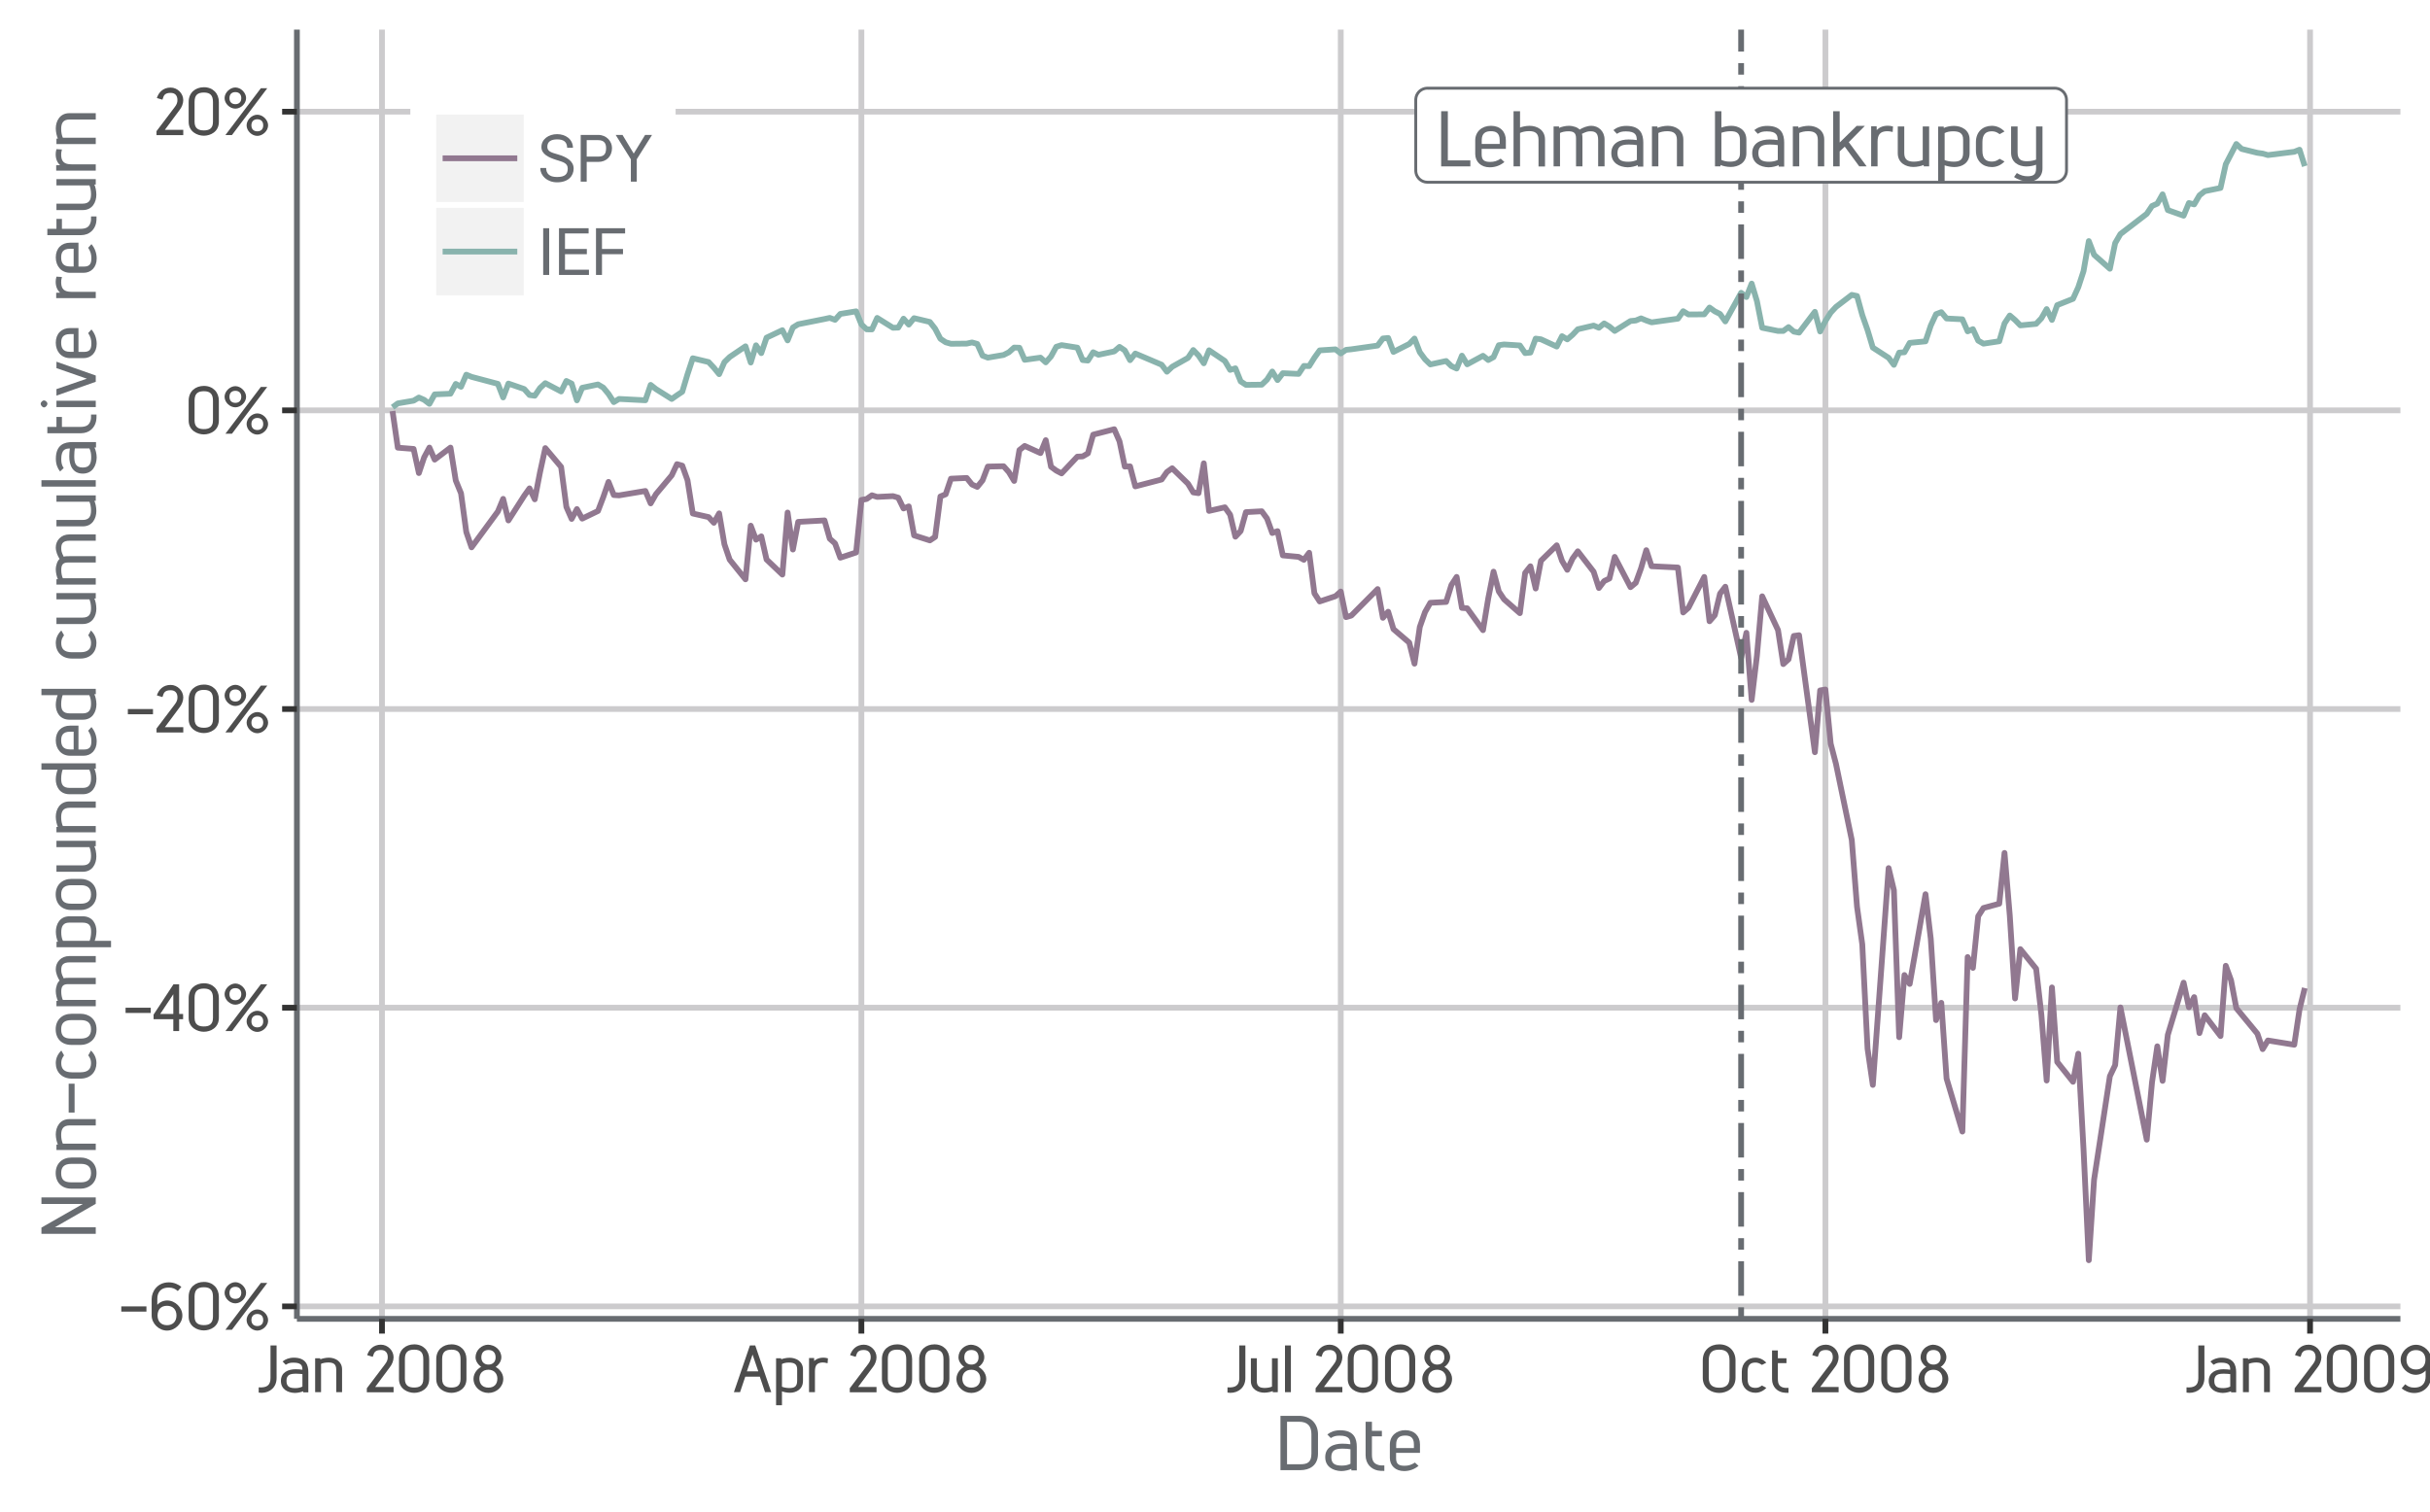 <?xml version="1.0" encoding="UTF-8"?>
<svg xmlns="http://www.w3.org/2000/svg" xmlns:xlink="http://www.w3.org/1999/xlink" width="450pt" height="280pt" viewBox="0 0 450 280" version="1.1">
<defs>
<g>
<symbol overflow="visible" id="glyph0-0">
<path style="stroke:none;" d="M 0 0 L 7.25 0 L 7.25 -10.219 L -0.156 -10.219 L -0.156 0 Z M 3.656 -5.844 L 1.391 -9.25 L 5.703 -9.25 L 3.562 -6 Z M 4.078 -5 L 6.5 -8.625 L 6.234 -8.734 L 6.234 -1.484 L 6.5 -1.578 L 4.156 -5.109 Z M 1.234 -0.734 L 3.562 -4.203 L 5.703 -0.984 L 1.391 -0.984 Z M 0.594 -8.625 L 2.938 -5.109 L 0.594 -1.578 L 0.859 -1.484 L 0.859 -8.734 Z M 0.594 -8.625 "/>
</symbol>
<symbol overflow="visible" id="glyph0-1">
<path style="stroke:none;" d="M 2.344 -0.969 L 2.344 -10.219 L 1.109 -10.219 L 1.109 0 L 6.516 0 L 6.516 -1.109 L 2.344 -1.109 Z M 2.344 -0.969 "/>
</symbol>
<symbol overflow="visible" id="glyph0-2">
<path style="stroke:none;" d="M 0.578 -2.297 C 0.578 -0.875 1.625 0.172 3.266 0.172 C 4.344 0.172 5.266 -0.203 5.984 -0.812 L 5.297 -1.438 C 4.641 -1 4.094 -0.828 3.344 -0.828 C 2.297 -0.828 1.766 -1.141 1.766 -2.219 L 1.766 -3.25 L 6.25 -3.25 L 6.25 -4.828 C 6.25 -6.406 5.219 -7.516 3.5 -7.516 C 1.812 -7.516 0.578 -6.438 0.578 -4.812 Z M 5.266 -4.156 L 1.781 -4.156 L 1.781 -4.828 C 1.781 -6.188 2.547 -6.516 3.484 -6.516 C 4.344 -6.516 5.109 -6.234 5.109 -4.859 L 5.109 -4.156 Z M 5.266 -4.156 "/>
</symbol>
<symbol overflow="visible" id="glyph0-3">
<path style="stroke:none;" d="M 1.953 -10.219 L 0.891 -10.219 L 0.891 0 L 2.094 0 L 2.094 -6.188 C 2.453 -6.375 3.109 -6.531 3.75 -6.531 C 4.844 -6.531 5.516 -6.172 5.516 -4.922 L 5.516 0.016 L 6.719 0.016 L 6.719 -4.969 C 6.719 -6.781 5.219 -7.516 3.859 -7.516 C 3.203 -7.516 2.422 -7.344 2.094 -7.188 L 2.094 -10.219 Z M 1.953 -10.219 "/>
</symbol>
<symbol overflow="visible" id="glyph0-4">
<path style="stroke:none;" d="M 1.688 -7.391 L 0.828 -7.391 L 0.828 0 L 2.016 0 L 2.016 -6.188 C 2.406 -6.375 2.922 -6.5 3.562 -6.5 C 4.484 -6.5 4.984 -6.25 4.984 -5.219 L 4.984 0 L 6.172 0 L 6.172 -4.828 C 6.172 -5.219 6.172 -5.828 6.078 -6.031 C 6.906 -6.438 7.188 -6.5 7.688 -6.5 C 8.625 -6.5 9.078 -6.094 9.078 -4.891 L 9.078 0 L 10.266 0 L 10.266 -4.969 C 10.266 -6.562 9.078 -7.516 7.828 -7.516 C 7.016 -7.516 6.234 -7.172 5.641 -6.812 C 5.328 -7.203 4.484 -7.516 3.656 -7.516 C 3.031 -7.516 2.234 -7.328 1.844 -7.125 L 1.828 -7.391 Z M 1.688 -7.391 "/>
</symbol>
<symbol overflow="visible" id="glyph0-5">
<path style="stroke:none;" d="M 1.656 -6.109 C 2.062 -6.375 2.484 -6.484 3.188 -6.484 C 5.062 -6.484 5.188 -5.688 5.203 -4.875 C 4.797 -4.938 4.188 -4.984 3.688 -4.984 C 2.109 -4.984 0.484 -4.375 0.484 -2.453 C 0.484 -0.609 1.969 0.125 3.5 0.172 C 4.188 0.172 5.031 -0.047 5.375 -0.234 L 5.391 0.047 L 6.406 0.047 L 6.406 -4.391 C 6.406 -5.859 5.953 -7.5 3.266 -7.5 C 2.234 -7.5 1.438 -7.188 0.875 -6.719 L 1.516 -6.031 Z M 5.266 -1.219 C 4.781 -0.969 4.234 -0.859 3.625 -0.859 C 2.438 -0.859 1.625 -1.125 1.625 -2.453 C 1.625 -3.844 2.531 -4.047 3.797 -4.047 C 4.312 -4.047 4.844 -4 5.219 -3.938 L 5.219 -1.188 Z M 5.266 -1.219 "/>
</symbol>
<symbol overflow="visible" id="glyph0-6">
<path style="stroke:none;" d="M 1.703 -7.391 L 0.828 -7.391 L 0.828 0 L 2.016 0 L 2.016 -6.188 C 2.375 -6.375 3.016 -6.516 3.641 -6.516 C 4.75 -6.516 5.453 -6.156 5.453 -4.922 L 5.453 0 L 6.641 0 L 6.641 -4.969 C 6.641 -6.734 5.156 -7.516 3.766 -7.516 C 3.078 -7.516 2.234 -7.328 1.859 -7.125 L 1.844 -7.391 Z M 1.703 -7.391 "/>
</symbol>
<symbol overflow="visible" id="glyph0-7">
<path style="stroke:none;" d=""/>
</symbol>
<symbol overflow="visible" id="glyph0-8">
<path style="stroke:none;" d="M 1.875 -10.219 L 0.828 -10.219 L 0.828 0 L 1.844 0 L 1.859 -0.266 C 2.203 -0.078 3.047 0.109 3.734 0.109 C 5.109 0.109 6.641 -0.609 6.641 -2.422 L 6.641 -4.938 C 6.641 -6.812 5.156 -7.516 3.844 -7.516 C 3.156 -7.516 2.422 -7.344 2.016 -7.188 L 2.016 -10.219 Z M 5.453 -2.406 C 5.453 -1.234 4.734 -0.875 3.625 -0.875 C 3 -0.875 2.469 -0.984 2.016 -1.203 L 2.016 -6.219 C 2.312 -6.344 3.016 -6.516 3.703 -6.516 C 4.781 -6.516 5.453 -6.219 5.453 -4.875 Z M 5.453 -2.406 "/>
</symbol>
<symbol overflow="visible" id="glyph0-9">
<path style="stroke:none;" d="M 2.094 -4.078 L 2.094 -10.219 L 0.891 -10.219 L 0.891 0 L 2.094 0 L 2.094 -2.781 L 3.031 -3.656 L 5.719 0 L 7.094 0 L 3.781 -4.484 L 6.75 -7.5 L 5.234 -7.5 L 2.094 -4.422 Z M 2.094 -4.078 "/>
</symbol>
<symbol overflow="visible" id="glyph0-10">
<path style="stroke:none;" d="M 1.703 -7.438 L 0.828 -7.438 L 0.828 0 L 2.016 0 L 2.016 -4.562 C 2.016 -5.906 2.531 -6.469 3.719 -6.516 C 4.031 -6.531 4.344 -6.484 4.812 -6.375 L 4.875 -7.391 C 4.469 -7.5 4.188 -7.531 3.906 -7.531 C 2.891 -7.531 2.062 -7.141 1.625 -6.375 L 1.875 -6.266 L 1.844 -7.438 Z M 1.703 -7.438 "/>
</symbol>
<symbol overflow="visible" id="glyph0-11">
<path style="stroke:none;" d="M 6.562 -0.125 L 6.562 -7.391 L 5.375 -7.391 L 5.375 -1.188 C 5.031 -1.031 4.375 -0.875 3.75 -0.875 C 2.641 -0.875 1.953 -1.219 1.953 -2.469 L 1.953 -7.391 L 0.75 -7.391 L 0.75 -2.438 C 0.75 -0.641 2.234 0.109 3.641 0.109 C 4.344 0.109 5.172 -0.078 5.547 -0.266 L 5.562 0 L 6.562 0 Z M 6.562 -0.125 "/>
</symbol>
<symbol overflow="visible" id="glyph0-12">
<path style="stroke:none;" d="M 1.781 -7.375 L 0.891 -7.375 L 0.891 2.875 L 2.094 2.875 L 2.094 -0.203 C 2.484 -0.047 3.234 0.125 3.906 0.125 C 5.25 0.125 6.719 -0.578 6.719 -2.453 L 6.719 -4.969 C 6.719 -6.75 5.219 -7.5 3.812 -7.5 C 3.109 -7.5 2.281 -7.312 1.938 -7.109 L 1.922 -7.375 Z M 5.516 -2.5 C 5.516 -1.172 4.844 -0.875 3.766 -0.875 C 3.078 -0.875 2.391 -1.031 2.094 -1.172 L 2.094 -6.172 C 2.547 -6.406 3.078 -6.5 3.703 -6.5 C 4.812 -6.5 5.516 -6.141 5.516 -4.984 Z M 5.516 -2.5 "/>
</symbol>
<symbol overflow="visible" id="glyph0-13">
<path style="stroke:none;" d="M 0.578 -2.891 C 0.578 -0.984 1.859 0.125 3.516 0.125 C 4.422 0.125 5.219 -0.234 5.875 -0.906 L 4.969 -1.406 C 4.422 -1.016 4.031 -0.891 3.516 -0.891 C 2.438 -0.891 1.781 -1.422 1.781 -2.891 L 1.781 -4.5 C 1.781 -5.953 2.438 -6.5 3.516 -6.5 C 4.031 -6.5 4.422 -6.375 4.969 -5.969 L 5.875 -6.469 C 5.219 -7.141 4.422 -7.516 3.516 -7.516 C 1.859 -7.516 0.578 -6.406 0.578 -4.5 Z M 0.578 -2.891 "/>
</symbol>
<symbol overflow="visible" id="glyph0-14">
<path style="stroke:none;" d="M 6.422 -7.391 L 5.375 -7.391 L 5.375 -1.25 C 5.094 -1.125 4.375 -0.953 3.703 -0.953 C 2.625 -0.953 1.953 -1.266 1.953 -2.594 L 1.953 -7.391 L 0.75 -7.391 L 0.75 -2.531 C 0.75 -0.734 2.141 0 3.547 0.016 C 4.234 0.016 5 -0.141 5.375 -0.312 L 5.375 0.453 C 5.359 1.562 4.812 1.828 3.781 1.828 C 3.078 1.828 2.531 1.656 1.812 1.234 L 1.297 1.969 C 2.109 2.516 3.094 2.812 4 2.812 C 5.391 2.812 6.562 1.969 6.562 0.391 L 6.562 -7.391 Z M 6.422 -7.391 "/>
</symbol>
<symbol overflow="visible" id="glyph1-0">
<path style="stroke:none;" d="M 0 0 L 6.156 0 L 6.156 -8.656 L -0.172 -8.656 L -0.172 0 Z M 3.109 -4.969 L 1.219 -7.797 L 4.766 -7.797 L 2.984 -5.141 Z M 3.469 -4.234 L 5.516 -7.297 L 5.234 -7.391 L 5.234 -1.266 L 5.516 -1.375 L 3.531 -4.328 Z M 1.062 -0.641 L 3 -3.531 L 4.766 -0.859 L 1.219 -0.859 Z M 0.484 -7.297 L 2.453 -4.328 L 0.484 -1.375 L 0.75 -1.266 L 0.75 -7.391 Z M 0.484 -7.297 "/>
</symbol>
<symbol overflow="visible" id="glyph1-1">
<path style="stroke:none;" d="M 5 -3.484 L 5 -4.328 L 0.344 -4.328 L 0.344 -3.359 L 5 -3.359 Z M 5 -3.484 "/>
</symbol>
<symbol overflow="visible" id="glyph1-2">
<path style="stroke:none;" d="M 0.688 -2.641 C 0.688 -1.156 2.031 0.156 3.531 0.156 C 5.016 0.156 6.375 -1.156 6.375 -2.641 C 6.375 -4.109 5.047 -5.422 3.562 -5.422 C 2.891 -5.422 1.938 -5.109 1.453 -4.219 L 1.734 -4.109 L 1.734 -5.734 C 1.734 -6.672 2.141 -7.812 3.859 -7.812 C 4.594 -7.812 5.062 -7.578 5.531 -7.172 L 6.188 -7.938 C 5.703 -8.359 4.859 -8.781 3.875 -8.781 C 1.734 -8.781 0.688 -7.078 0.688 -5.688 Z M 3.531 -4.438 C 4.625 -4.438 5.281 -3.734 5.281 -2.641 C 5.281 -1.562 4.625 -0.844 3.531 -0.844 C 2.422 -0.844 1.781 -1.562 1.781 -2.641 C 1.797 -3.75 2.406 -4.438 3.531 -4.438 Z M 3.531 -4.438 "/>
</symbol>
<symbol overflow="visible" id="glyph1-3">
<path style="stroke:none;" d="M 0.641 -2.438 C 0.641 -0.609 2.25 0.125 3.453 0.125 C 4.688 0.125 6.234 -0.609 6.234 -2.438 L 6.234 -6.125 C 6.234 -7.688 5.141 -8.859 3.469 -8.859 C 1.891 -8.859 0.641 -7.859 0.641 -6.125 Z M 5.141 -2.453 C 5.141 -1.141 4.375 -0.859 3.453 -0.859 C 2.547 -0.859 1.734 -1.141 1.734 -2.453 L 1.734 -6.125 C 1.734 -7.406 2.297 -7.875 3.469 -7.875 C 4.688 -7.875 5.141 -7.297 5.141 -6.109 Z M 5.141 -2.453 "/>
</symbol>
<symbol overflow="visible" id="glyph1-4">
<path style="stroke:none;" d="M 2.391 -8.812 C 1.375 -8.812 0.391 -7.844 0.391 -6.844 C 0.391 -5.812 1.375 -4.891 2.391 -4.891 C 3.391 -4.891 4.375 -5.812 4.375 -6.844 C 4.375 -7.844 3.391 -8.812 2.391 -8.812 Z M 1.781 -0.031 L 8.297 -8.672 L 7.109 -8.672 L 0.547 0 L 1.734 0 Z M 2.391 -7.953 C 3.078 -7.953 3.484 -7.531 3.484 -6.844 C 3.484 -6.141 3.078 -5.719 2.391 -5.719 C 1.688 -5.719 1.297 -6.141 1.297 -6.844 C 1.297 -7.531 1.688 -7.953 2.391 -7.953 Z M 6.453 -3.766 C 5.438 -3.766 4.469 -2.797 4.469 -1.797 C 4.469 -0.781 5.438 0.156 6.453 0.156 C 7.453 0.156 8.453 -0.781 8.453 -1.797 C 8.453 -2.797 7.469 -3.766 6.453 -3.766 Z M 6.453 -2.922 C 7.156 -2.922 7.547 -2.5 7.547 -1.797 C 7.547 -1.109 7.156 -0.688 6.453 -0.688 C 5.766 -0.688 5.359 -1.109 5.359 -1.797 C 5.359 -2.5 5.766 -2.922 6.453 -2.922 Z M 6.453 -2.922 "/>
</symbol>
<symbol overflow="visible" id="glyph1-5">
<path style="stroke:none;" d="M 4.984 -3.031 L 4.984 -8.672 L 3.938 -8.672 L 0.25 -3.047 L 0.25 -2.203 L 3.906 -2.203 L 3.906 0 L 4.984 0 L 4.984 -2.203 L 5.719 -2.203 L 5.719 -3.172 L 4.984 -3.172 Z M 1.312 -2.922 L 4.188 -7.25 L 3.906 -7.344 L 3.906 -3.172 L 1.469 -3.172 Z M 1.312 -2.922 "/>
</symbol>
<symbol overflow="visible" id="glyph1-6">
<path style="stroke:none;" d="M 1.531 -6.719 C 1.719 -7.391 1.969 -7.812 2.984 -7.812 C 3.812 -7.812 4.25 -7.312 4.25 -6.484 C 4.25 -6.062 4.141 -5.672 3.719 -5.141 L 0.375 -0.719 L 0.375 0.016 L 5.328 0.016 L 5.328 -0.969 L 1.922 -0.969 L 4.625 -4.609 C 5.062 -5.141 5.328 -5.859 5.328 -6.469 C 5.328 -7.703 4.266 -8.797 2.984 -8.797 C 1.609 -8.797 0.781 -7.922 0.438 -6.859 L 1.469 -6.547 Z M 1.531 -6.719 "/>
</symbol>
<symbol overflow="visible" id="glyph1-7">
<path style="stroke:none;" d="M 3.422 -8.656 L 2.469 -8.656 L 2.469 -2.609 C 2.469 -1.219 1.719 -0.797 0.281 -0.891 L 0.281 0.078 C 0.578 0.109 0.688 0.125 0.797 0.125 C 2.359 0.125 3.594 -0.906 3.594 -2.609 L 3.594 -8.656 Z M 3.422 -8.656 "/>
</symbol>
<symbol overflow="visible" id="glyph1-8">
<path style="stroke:none;" d="M 1.422 -5.156 C 1.766 -5.375 2.094 -5.469 2.688 -5.469 C 4.266 -5.469 4.344 -4.828 4.359 -4.156 C 4.047 -4.203 3.547 -4.25 3.109 -4.25 C 1.781 -4.25 0.375 -3.703 0.375 -2.094 C 0.375 -0.531 1.656 0.109 2.953 0.141 C 3.547 0.141 4.266 -0.047 4.5 -0.172 L 4.516 0.031 L 5.453 0.031 L 5.453 -3.719 C 5.453 -4.969 5.031 -6.391 2.766 -6.391 C 1.891 -6.391 1.188 -6.094 0.688 -5.688 L 1.266 -5.078 Z M 4.422 -1.062 C 4.016 -0.859 3.578 -0.75 3.062 -0.75 C 2.047 -0.75 1.406 -0.969 1.406 -2.094 C 1.406 -3.266 2.141 -3.422 3.203 -3.422 C 3.641 -3.422 4.094 -3.375 4.359 -3.344 L 4.359 -1.031 Z M 4.422 -1.062 "/>
</symbol>
<symbol overflow="visible" id="glyph1-9">
<path style="stroke:none;" d="M 1.438 -6.281 L 0.656 -6.281 L 0.656 0 L 1.75 0 L 1.75 -5.25 C 2 -5.375 2.547 -5.5 3.078 -5.5 C 4.016 -5.5 4.562 -5.219 4.562 -4.172 L 4.562 0 L 5.641 0 L 5.641 -4.219 C 5.641 -5.719 4.359 -6.391 3.188 -6.391 C 2.594 -6.391 1.844 -6.203 1.609 -6.078 L 1.594 -6.281 Z M 1.438 -6.281 "/>
</symbol>
<symbol overflow="visible" id="glyph1-10">
<path style="stroke:none;" d=""/>
</symbol>
<symbol overflow="visible" id="glyph1-11">
<path style="stroke:none;" d="M 3.406 -8.797 C 2.141 -8.797 1.016 -7.766 1.016 -6.453 C 1.016 -5.578 1.75 -4.812 2.344 -4.531 L 2.344 -4.812 C 1.516 -4.531 0.641 -3.594 0.641 -2.484 C 0.641 -0.969 1.938 0.141 3.406 0.141 C 4.875 0.141 6.156 -0.969 6.156 -2.484 C 6.156 -3.594 5.25 -4.516 4.469 -4.797 L 4.469 -4.531 C 5.062 -4.781 5.797 -5.562 5.797 -6.453 C 5.797 -7.766 4.656 -8.797 3.234 -8.797 Z M 3.406 -7.812 C 4.266 -7.812 4.734 -7.297 4.734 -6.438 C 4.734 -5.578 4.172 -5.109 3.406 -5.109 C 2.656 -5.109 2.094 -5.578 2.094 -6.438 C 2.094 -7.297 2.547 -7.812 3.406 -7.812 Z M 3.406 -4.156 C 4.359 -4.156 5.062 -3.516 5.062 -2.516 C 5.062 -1.469 4.453 -0.844 3.406 -0.844 C 2.359 -0.844 1.734 -1.469 1.734 -2.516 C 1.734 -3.516 2.391 -4.156 3.406 -4.156 Z M 3.406 -4.156 "/>
</symbol>
<symbol overflow="visible" id="glyph1-12">
<path style="stroke:none;" d="M 7.031 -0.125 L 4.109 -8.656 L 3.125 -8.656 L 0.156 0 L 1.297 0 L 2.266 -2.875 L 4.953 -2.875 L 5.922 0 L 7.078 0 Z M 2.516 -3.719 L 3.781 -7.469 L 3.438 -7.469 L 4.672 -3.859 L 2.562 -3.859 Z M 2.516 -3.719 "/>
</symbol>
<symbol overflow="visible" id="glyph1-13">
<path style="stroke:none;" d="M 1.5 -6.281 L 0.719 -6.281 L 0.719 2.422 L 1.812 2.422 L 1.812 -0.156 C 2.094 -0.031 2.719 0.109 3.297 0.109 C 4.422 0.109 5.703 -0.516 5.703 -2.094 L 5.703 -4.219 C 5.703 -5.719 4.406 -6.375 3.219 -6.375 C 2.625 -6.375 1.891 -6.203 1.672 -6.078 L 1.656 -6.281 Z M 4.625 -2.125 C 4.625 -1.016 4.094 -0.766 3.188 -0.766 C 2.609 -0.766 2.016 -0.906 1.812 -1.016 L 1.812 -5.219 C 2.172 -5.406 2.594 -5.484 3.125 -5.484 C 4.062 -5.484 4.625 -5.203 4.625 -4.219 Z M 4.625 -2.125 "/>
</symbol>
<symbol overflow="visible" id="glyph1-14">
<path style="stroke:none;" d="M 1.438 -6.328 L 0.656 -6.328 L 0.656 0 L 1.75 0 L 1.75 -3.875 C 1.75 -4.984 2.141 -5.453 3.141 -5.5 C 3.391 -5.516 3.656 -5.469 4.094 -5.359 L 4.156 -6.266 C 3.766 -6.375 3.547 -6.391 3.297 -6.391 C 2.438 -6.391 1.719 -6.062 1.344 -5.406 L 1.625 -5.297 L 1.594 -6.328 Z M 1.438 -6.328 "/>
</symbol>
<symbol overflow="visible" id="glyph1-15">
<path style="stroke:none;" d="M 5.578 -0.125 L 5.578 -6.281 L 4.5 -6.281 L 4.5 -1.031 C 4.25 -0.906 3.703 -0.781 3.172 -0.781 C 2.234 -0.781 1.688 -1.062 1.688 -2.094 L 1.688 -6.281 L 0.594 -6.281 L 0.594 -2.062 C 0.594 -0.562 1.891 0.094 3.078 0.094 C 3.656 0.094 4.391 -0.078 4.641 -0.203 L 4.656 0.016 L 5.578 0 Z M 5.578 -0.125 "/>
</symbol>
<symbol overflow="visible" id="glyph1-16">
<path style="stroke:none;" d="M 1.812 -0.125 L 1.812 -8.656 L 0.719 -8.656 L 0.719 0 L 1.812 0 Z M 1.812 -0.125 "/>
</symbol>
<symbol overflow="visible" id="glyph1-17">
<path style="stroke:none;" d="M 0.703 -2.656 C 0.703 -0.656 2.422 0.141 3.75 0.141 C 5.078 0.141 6.766 -0.656 6.766 -2.656 L 6.766 -5.875 C 6.766 -7.594 5.594 -8.859 3.75 -8.859 C 2.047 -8.859 0.703 -7.781 0.703 -5.891 Z M 5.656 -2.656 C 5.656 -1.188 4.781 -0.828 3.75 -0.828 C 2.719 -0.828 1.812 -1.188 1.812 -2.656 L 1.812 -5.891 C 1.812 -7.344 2.453 -7.875 3.75 -7.875 C 5.109 -7.875 5.656 -7.219 5.656 -5.875 Z M 5.656 -2.656 "/>
</symbol>
<symbol overflow="visible" id="glyph1-18">
<path style="stroke:none;" d="M 0.453 -2.453 C 0.453 -0.859 1.578 0.109 2.969 0.109 C 3.734 0.109 4.422 -0.203 5 -0.797 L 4.188 -1.234 C 3.703 -0.891 3.406 -0.797 2.969 -0.797 C 2.047 -0.797 1.531 -1.219 1.531 -2.453 L 1.531 -3.797 C 1.531 -5.047 2.047 -5.484 2.969 -5.484 C 3.406 -5.484 3.703 -5.375 4.188 -5.047 L 5 -5.469 C 4.422 -6.062 3.734 -6.391 2.969 -6.391 C 1.578 -6.391 0.453 -5.406 0.453 -3.797 Z M 0.453 -2.453 "/>
</symbol>
<symbol overflow="visible" id="glyph1-19">
<path style="stroke:none;" d="M 1.781 -6.141 L 1.781 -7.734 L 0.703 -7.734 L 0.703 -2.406 C 0.703 -1.016 1.641 -0.156 2.672 0.047 C 2.969 0.109 3.281 0.125 3.75 0.125 L 3.75 -0.797 C 3.281 -0.766 3 -0.797 2.766 -0.859 C 2.016 -1.078 1.781 -1.547 1.781 -2.516 L 1.781 -5.375 L 3.375 -5.375 L 3.375 -6.281 L 1.781 -6.281 Z M 1.781 -6.141 "/>
</symbol>
<symbol overflow="visible" id="glyph1-20">
<path style="stroke:none;" d="M 5.141 -2.906 C 5.141 -1.969 4.75 -0.844 3.031 -0.844 C 2.297 -0.844 1.828 -1.062 1.359 -1.469 L 0.703 -0.703 C 1.188 -0.297 2.031 0.156 3.016 0.156 C 5.141 0.156 6.203 -1.578 6.203 -2.953 L 6.203 -6 C 6.203 -7.469 4.859 -8.781 3.359 -8.781 C 1.875 -8.781 0.516 -7.469 0.516 -6 C 0.516 -4.531 1.844 -3.219 3.328 -3.219 C 4 -3.219 4.953 -3.531 5.438 -4.422 L 5.141 -4.531 Z M 3.359 -7.797 C 4.469 -7.797 5.109 -7.078 5.109 -6 C 5.094 -4.891 4.484 -4.203 3.359 -4.203 C 2.25 -4.203 1.594 -4.906 1.594 -6 C 1.594 -7.078 2.25 -7.797 3.359 -7.797 Z M 3.359 -7.797 "/>
</symbol>
<symbol overflow="visible" id="glyph1-21">
<path style="stroke:none;" d="M 0.375 -2.406 C 0.406 -1.125 1.609 0.125 3.484 0.125 C 5.578 0.125 6.547 -1.078 6.547 -2.422 C 6.547 -3.828 5.234 -4.578 3.625 -5.047 C 2.359 -5.406 1.672 -5.609 1.672 -6.469 C 1.672 -7.422 2.375 -7.828 3.484 -7.828 C 4.578 -7.828 5.312 -7.469 5.344 -6.281 L 6.422 -6.281 C 6.391 -7.875 5.047 -8.797 3.484 -8.797 C 1.906 -8.797 0.578 -7.859 0.578 -6.406 C 0.578 -5.078 1.938 -4.469 3.359 -4.016 C 4.547 -3.641 5.453 -3.453 5.453 -2.422 C 5.453 -1.422 4.984 -0.859 3.469 -0.859 C 1.984 -0.859 1.469 -1.547 1.453 -2.531 L 0.375 -2.531 Z M 0.375 -2.406 "/>
</symbol>
<symbol overflow="visible" id="glyph1-22">
<path style="stroke:none;" d="M 0.906 -8.531 L 0.906 0 L 2.016 0 L 2.016 -3.656 L 4.156 -3.656 C 5.672 -3.656 6.703 -4.688 6.703 -6.234 C 6.703 -7.453 5.703 -8.656 4.156 -8.656 L 0.906 -8.656 Z M 1.844 -7.688 L 4.156 -7.688 C 5.203 -7.688 5.609 -7.109 5.609 -6.234 C 5.609 -5.094 5.203 -4.641 4.141 -4.641 L 2.016 -4.641 L 2.016 -7.688 Z M 1.844 -7.688 "/>
</symbol>
<symbol overflow="visible" id="glyph1-23">
<path style="stroke:none;" d="M 3.969 -4.078 L 6.844 -8.656 L 5.562 -8.656 L 3.453 -5.203 L 1.375 -8.656 L 0.109 -8.656 L 2.922 -4.141 L 2.922 0 L 4.016 0 L 4.016 -4.156 Z M 3.969 -4.078 "/>
</symbol>
<symbol overflow="visible" id="glyph1-24">
<path style="stroke:none;" d="M 2.016 -0.125 L 2.016 -8.656 L 0.906 -8.656 L 0.906 0 L 2.016 0 Z M 2.016 -0.125 "/>
</symbol>
<symbol overflow="visible" id="glyph1-25">
<path style="stroke:none;" d="M 6.391 -7.828 L 6.391 -8.656 L 0.906 -8.656 L 0.906 0 L 6.453 0 L 6.453 -0.969 L 2.016 -0.969 L 2.016 -3.844 L 6.062 -3.844 L 6.062 -4.812 L 2.016 -4.812 L 2.016 -7.688 L 6.391 -7.688 Z M 6.391 -7.828 "/>
</symbol>
<symbol overflow="visible" id="glyph1-26">
<path style="stroke:none;" d="M 6.297 -7.828 L 6.297 -8.656 L 0.906 -8.656 L 0.906 0 L 2.016 0 L 2.016 -3.844 L 5.906 -3.844 L 5.906 -4.812 L 2.016 -4.812 L 2.016 -7.688 L 6.297 -7.688 Z M 6.297 -7.828 "/>
</symbol>
<symbol overflow="visible" id="glyph2-0">
<path style="stroke:none;" d="M 0 0 L 7.141 0 L 7.141 -10.062 L -0.156 -10.062 L -0.156 0 Z M 3.594 -5.75 L 1.375 -9.094 L 5.609 -9.094 L 3.5 -5.906 Z M 4.016 -4.922 L 6.391 -8.5 L 6.141 -8.594 L 6.141 -1.453 L 6.391 -1.547 L 4.094 -5.031 Z M 1.219 -0.734 L 3.5 -4.141 L 5.609 -0.969 L 1.375 -0.969 Z M 0.594 -8.5 L 2.891 -5.031 L 0.594 -1.547 L 0.844 -1.453 L 0.844 -8.594 Z M 0.594 -8.5 "/>
</symbol>
<symbol overflow="visible" id="glyph2-1">
<path style="stroke:none;" d="M 1.094 -9.922 L 1.094 0 L 4.781 0 C 6.406 0 8.047 -0.797 8.047 -3.047 L 8.047 -6.656 C 8.047 -8.531 6.766 -10.062 4.516 -10.062 L 1.094 -10.062 Z M 2.156 -8.969 L 4.516 -8.969 C 6.156 -8.969 6.828 -8.125 6.828 -6.656 L 6.828 -3.047 C 6.828 -1.406 6.031 -1.094 4.781 -1.094 L 2.312 -1.094 L 2.312 -8.969 Z M 2.156 -8.969 "/>
</symbol>
<symbol overflow="visible" id="glyph2-2">
<path style="stroke:none;" d="M 1.625 -6.016 C 2.031 -6.266 2.453 -6.391 3.141 -6.391 C 4.984 -6.391 5.109 -5.594 5.125 -4.797 C 4.719 -4.859 4.125 -4.906 3.625 -4.906 C 2.078 -4.906 0.469 -4.312 0.469 -2.406 C 0.469 -0.609 1.938 0.125 3.438 0.172 C 4.125 0.172 4.953 -0.047 5.297 -0.234 L 5.312 0.047 L 6.312 0.047 L 6.312 -4.328 C 6.312 -5.766 5.859 -7.391 3.219 -7.391 C 2.203 -7.391 1.406 -7.062 0.859 -6.609 L 1.5 -5.938 Z M 5.188 -1.203 C 4.703 -0.953 4.172 -0.844 3.562 -0.844 C 2.391 -0.844 1.594 -1.109 1.594 -2.406 C 1.594 -3.781 2.484 -3.984 3.734 -3.984 C 4.234 -3.984 4.781 -3.938 5.141 -3.875 L 5.141 -1.172 Z M 5.188 -1.203 "/>
</symbol>
<symbol overflow="visible" id="glyph2-3">
<path style="stroke:none;" d="M 2.047 -7.141 L 2.047 -8.969 L 0.875 -8.969 L 0.875 -2.766 C 0.875 -1.141 1.922 -0.188 3.125 0.062 C 3.453 0.125 3.828 0.156 4.344 0.141 L 4.344 -0.875 C 3.828 -0.859 3.5 -0.875 3.219 -0.969 C 2.359 -1.219 2.047 -1.781 2.047 -2.906 L 2.047 -6.266 L 3.891 -6.266 L 3.891 -7.281 L 2.047 -7.281 Z M 2.047 -7.141 "/>
</symbol>
<symbol overflow="visible" id="glyph2-4">
<path style="stroke:none;" d="M 0.578 -2.25 C 0.578 -0.875 1.594 0.172 3.219 0.172 C 4.266 0.172 5.188 -0.203 5.891 -0.797 L 5.219 -1.406 C 4.562 -0.984 4.031 -0.812 3.297 -0.812 C 2.25 -0.812 1.734 -1.125 1.734 -2.188 L 1.734 -3.203 L 6.156 -3.203 L 6.156 -4.766 C 6.156 -6.297 5.141 -7.406 3.438 -7.406 C 1.781 -7.406 0.578 -6.344 0.578 -4.734 Z M 5.188 -4.094 L 1.75 -4.094 L 1.75 -4.766 C 1.75 -6.094 2.5 -6.406 3.438 -6.406 C 4.281 -6.406 5.031 -6.125 5.031 -4.781 L 5.031 -4.094 Z M 5.188 -4.094 "/>
</symbol>
<symbol overflow="visible" id="glyph3-0">
<path style="stroke:none;" d="M 0 0 L 0 -7.141 L -10.062 -7.141 L -10.062 0.156 L 0 0.156 Z M -5.75 -3.594 L -9.094 -1.375 L -9.094 -5.609 L -5.906 -3.5 Z M -4.922 -4.016 L -8.5 -6.391 L -8.594 -6.141 L -1.453 -6.141 L -1.547 -6.391 L -5.031 -4.094 Z M -0.734 -1.219 L -4.141 -3.5 L -0.969 -5.609 L -0.969 -1.375 Z M -8.5 -0.594 L -5.031 -2.891 L -1.547 -0.594 L -1.453 -0.844 L -8.594 -0.844 Z M -8.5 -0.594 "/>
</symbol>
<symbol overflow="visible" id="glyph3-1">
<path style="stroke:none;" d="M -0.125 -7.766 L -10.062 -7.766 L -10.062 -6.547 L -1.875 -6.547 L -1.969 -6.797 L -10.062 -2.172 L -10.062 -1.016 L 0 -1.016 L 0 -2.234 L -8.094 -2.234 L -8 -1.984 L 0 -6.578 L 0 -7.766 Z M -0.125 -7.766 "/>
</symbol>
<symbol overflow="visible" id="glyph3-2">
<path style="stroke:none;" d="M -2.766 -0.578 C -1.375 -0.578 0.141 -1.516 0.141 -3.469 C 0.141 -5.453 -1.375 -6.344 -2.766 -6.344 L -4.516 -6.344 C -6.188 -6.344 -7.422 -5.234 -7.422 -3.484 C -7.422 -1.688 -6.266 -0.578 -4.516 -0.578 Z M -2.766 -5.172 C -1.688 -5.172 -0.875 -4.781 -0.875 -3.469 C -0.875 -2.156 -1.688 -1.75 -2.766 -1.75 L -4.516 -1.75 C -5.859 -1.75 -6.406 -2.234 -6.406 -3.469 C -6.406 -4.641 -5.781 -5.172 -4.516 -5.172 Z M -2.766 -5.172 "/>
</symbol>
<symbol overflow="visible" id="glyph3-3">
<path style="stroke:none;" d="M -7.281 -1.688 L -7.281 -0.812 L 0 -0.812 L 0 -1.984 L -6.094 -1.984 C -6.266 -2.344 -6.406 -2.969 -6.406 -3.578 C -6.406 -4.672 -6.062 -5.359 -4.844 -5.359 L 0 -5.359 L 0 -6.531 L -4.891 -6.531 C -6.641 -6.531 -7.406 -5.078 -7.406 -3.703 C -7.406 -3.031 -7.203 -2.203 -7.016 -1.828 L -7.281 -1.812 Z M -7.281 -1.688 "/>
</symbol>
<symbol overflow="visible" id="glyph3-4">
<path style="stroke:none;" d="M -4.062 -5.797 L -5.016 -5.797 L -5.016 -0.453 L -3.922 -0.453 L -3.922 -5.797 Z M -4.062 -5.797 "/>
</symbol>
<symbol overflow="visible" id="glyph3-5">
<path style="stroke:none;" d="M -2.844 -0.578 C -0.969 -0.578 0.125 -1.828 0.125 -3.453 C 0.125 -4.359 -0.234 -5.141 -0.891 -5.781 L -1.391 -4.891 C -1 -4.359 -0.875 -3.969 -0.875 -3.453 C -0.875 -2.391 -1.406 -1.75 -2.844 -1.75 L -4.422 -1.75 C -5.859 -1.75 -6.391 -2.391 -6.391 -3.453 C -6.391 -3.969 -6.266 -4.359 -5.875 -4.891 L -6.375 -5.781 C -7.031 -5.141 -7.406 -4.359 -7.406 -3.453 C -7.406 -1.828 -6.297 -0.578 -4.422 -0.578 Z M -2.844 -0.578 "/>
</symbol>
<symbol overflow="visible" id="glyph3-6">
<path style="stroke:none;" d="M -7.281 -1.672 L -7.281 -0.812 L 0 -0.812 L 0 -1.984 L -6.094 -1.984 C -6.266 -2.359 -6.391 -2.891 -6.391 -3.5 C -6.391 -4.406 -6.156 -4.906 -5.141 -4.906 L 0 -4.906 L 0 -6.078 L -4.766 -6.078 C -5.141 -6.078 -5.734 -6.078 -5.938 -5.984 C -6.344 -6.797 -6.391 -7.062 -6.391 -7.578 C -6.391 -8.5 -6 -8.938 -4.812 -8.938 L 0 -8.938 L 0 -10.109 L -4.891 -10.109 C -6.453 -10.109 -7.406 -8.953 -7.406 -7.703 C -7.406 -6.906 -7.062 -6.141 -6.703 -5.562 C -7.094 -5.25 -7.406 -4.406 -7.406 -3.594 C -7.406 -2.984 -7.203 -2.203 -7.016 -1.812 L -7.281 -1.812 Z M -7.281 -1.672 "/>
</symbol>
<symbol overflow="visible" id="glyph3-7">
<path style="stroke:none;" d="M -7.266 -1.75 L -7.266 -0.875 L 2.828 -0.875 L 2.828 -2.062 L -0.203 -2.062 C -0.047 -2.453 0.125 -3.172 0.125 -3.844 C 0.125 -5.172 -0.578 -6.609 -2.406 -6.609 L -4.891 -6.609 C -6.656 -6.609 -7.391 -5.141 -7.391 -3.75 C -7.391 -3.062 -7.203 -2.234 -7 -1.906 L -7.266 -1.891 Z M -2.469 -5.438 C -1.141 -5.438 -0.859 -4.781 -0.859 -3.703 C -0.859 -3.031 -1.016 -2.359 -1.141 -2.062 L -6.078 -2.062 C -6.297 -2.5 -6.391 -3.031 -6.391 -3.641 C -6.391 -4.734 -6.047 -5.438 -4.906 -5.438 Z M -2.469 -5.438 "/>
</symbol>
<symbol overflow="visible" id="glyph3-8">
<path style="stroke:none;" d="M -0.125 -6.469 L -7.281 -6.469 L -7.281 -5.297 L -1.172 -5.297 C -1.016 -4.953 -0.875 -4.312 -0.875 -3.703 C -0.875 -2.609 -1.203 -1.922 -2.438 -1.922 L -7.281 -1.922 L -7.281 -0.734 L -2.391 -0.734 C -0.625 -0.734 0.109 -2.203 0.109 -3.578 C 0.109 -4.266 -0.062 -5.094 -0.266 -5.453 L 0 -5.469 L 0 -6.469 Z M -0.125 -6.469 "/>
</symbol>
<symbol overflow="visible" id="glyph3-9">
<path style="stroke:none;" d="M -0.125 -6.297 L -10.062 -6.297 L -10.062 -5.125 L -7.062 -5.125 C -7.219 -4.734 -7.406 -4 -7.406 -3.328 C -7.406 -2.031 -6.703 -0.578 -4.859 -0.578 L -2.375 -0.578 C -0.609 -0.578 0.125 -2.062 0.125 -3.438 C 0.125 -4.109 -0.062 -4.938 -0.266 -5.297 L 0.016 -5.312 L 0 -6.297 Z M -1.219 -5.172 C -0.969 -4.672 -0.875 -4.156 -0.875 -3.547 C -0.875 -2.453 -1.219 -1.766 -2.359 -1.75 L -4.797 -1.75 C -6.125 -1.75 -6.406 -2.422 -6.406 -3.469 C -6.406 -4.141 -6.25 -4.844 -6.125 -5.125 L -1.188 -5.125 Z M -1.219 -5.172 "/>
</symbol>
<symbol overflow="visible" id="glyph3-10">
<path style="stroke:none;" d="M -2.25 -0.578 C -0.875 -0.578 0.172 -1.594 0.172 -3.219 C 0.172 -4.266 -0.203 -5.188 -0.797 -5.891 L -1.406 -5.219 C -0.984 -4.562 -0.812 -4.031 -0.812 -3.297 C -0.812 -2.25 -1.125 -1.734 -2.188 -1.734 L -3.203 -1.734 L -3.203 -6.156 L -4.766 -6.156 C -6.297 -6.156 -7.406 -5.141 -7.406 -3.438 C -7.406 -1.781 -6.344 -0.578 -4.734 -0.578 Z M -4.094 -5.188 L -4.094 -1.75 L -4.766 -1.75 C -6.094 -1.75 -6.406 -2.5 -6.406 -3.438 C -6.406 -4.281 -6.125 -5.031 -4.781 -5.031 L -4.094 -5.031 Z M -4.094 -5.188 "/>
</symbol>
<symbol overflow="visible" id="glyph3-11">
<path style="stroke:none;" d=""/>
</symbol>
<symbol overflow="visible" id="glyph3-12">
<path style="stroke:none;" d="M -0.125 -2.062 L -10.062 -2.062 L -10.062 -0.875 L 0 -0.875 L 0 -2.062 Z M -0.125 -2.062 "/>
</symbol>
<symbol overflow="visible" id="glyph3-13">
<path style="stroke:none;" d="M -6.016 -1.625 C -6.266 -2.031 -6.391 -2.453 -6.391 -3.141 C -6.391 -4.984 -5.594 -5.109 -4.797 -5.125 C -4.859 -4.719 -4.906 -4.125 -4.906 -3.625 C -4.906 -2.078 -4.312 -0.469 -2.406 -0.469 C -0.609 -0.469 0.125 -1.938 0.172 -3.438 C 0.172 -4.125 -0.047 -4.953 -0.234 -5.297 L 0.047 -5.312 L 0.047 -6.312 L -4.328 -6.312 C -5.766 -6.312 -7.391 -5.859 -7.391 -3.219 C -7.391 -2.203 -7.062 -1.406 -6.609 -0.859 L -5.938 -1.5 Z M -1.203 -5.188 C -0.953 -4.703 -0.844 -4.172 -0.844 -3.562 C -0.844 -2.391 -1.109 -1.594 -2.406 -1.594 C -3.781 -1.594 -3.984 -2.484 -3.984 -3.734 C -3.984 -4.234 -3.938 -4.781 -3.875 -5.141 L -1.172 -5.141 Z M -1.203 -5.188 "/>
</symbol>
<symbol overflow="visible" id="glyph3-14">
<path style="stroke:none;" d="M -7.141 -2.047 L -8.969 -2.047 L -8.969 -0.875 L -2.766 -0.875 C -1.141 -0.875 -0.188 -1.922 0.062 -3.125 C 0.125 -3.453 0.156 -3.828 0.141 -4.344 L -0.875 -4.344 C -0.859 -3.828 -0.875 -3.5 -0.969 -3.219 C -1.219 -2.359 -1.781 -2.047 -2.906 -2.047 L -6.266 -2.047 L -6.266 -3.891 L -7.281 -3.891 L -7.281 -2.047 Z M -7.141 -2.047 "/>
</symbol>
<symbol overflow="visible" id="glyph3-15">
<path style="stroke:none;" d="M -10.203 -1.547 C -10.203 -1.266 -9.891 -0.875 -9.578 -0.875 C -9.281 -0.875 -8.953 -1.25 -8.953 -1.547 C -8.953 -1.844 -9.312 -2.172 -9.578 -2.172 C -9.875 -2.172 -10.203 -1.812 -10.203 -1.547 L -10.156 -1.641 Z M -0.125 -2.109 L -7.281 -2.109 L -7.281 -0.938 L 0 -0.938 L 0 -2.109 Z M -0.125 -2.109 "/>
</symbol>
<symbol overflow="visible" id="glyph3-16">
<path style="stroke:none;" d="M -0.125 -3.828 L -7.281 -6.344 L -7.281 -5.156 L -1.219 -3.047 L -1.219 -3.344 L -7.281 -1.266 L -7.281 -0.062 L 0 -2.625 L 0 -3.781 Z M -0.125 -3.828 "/>
</symbol>
<symbol overflow="visible" id="glyph3-17">
<path style="stroke:none;" d="M -7.328 -1.688 L -7.328 -0.812 L 0 -0.812 L 0 -1.984 L -4.5 -1.984 C -5.812 -1.984 -6.375 -2.484 -6.406 -3.672 C -6.422 -3.969 -6.391 -4.266 -6.266 -4.734 L -7.281 -4.797 C -7.391 -4.391 -7.422 -4.125 -7.422 -3.844 C -7.422 -2.844 -7.031 -2.031 -6.266 -1.594 L -6.172 -1.844 L -7.328 -1.812 Z M -7.328 -1.688 "/>
</symbol>
</g>
<clipPath id="clip1">
  <path d="M 54.984 214 L 445 214 L 445 215 L 54.984 215 Z M 54.984 214 "/>
</clipPath>
<clipPath id="clip2">
  <path d="M 54.984 158 L 445 158 L 445 160 L 54.984 160 Z M 54.984 158 "/>
</clipPath>
<clipPath id="clip3">
  <path d="M 54.984 103 L 445 103 L 445 104 L 54.984 104 Z M 54.984 103 "/>
</clipPath>
<clipPath id="clip4">
  <path d="M 54.984 48 L 445 48 L 445 49 L 54.984 49 Z M 54.984 48 "/>
</clipPath>
<clipPath id="clip5">
  <path d="M 114 5.48 L 116 5.48 L 116 245 L 114 245 Z M 114 5.48 "/>
</clipPath>
<clipPath id="clip6">
  <path d="M 203 5.48 L 205 5.48 L 205 245 L 203 245 Z M 203 5.48 "/>
</clipPath>
<clipPath id="clip7">
  <path d="M 292 5.48 L 294 5.48 L 294 245 L 292 245 Z M 292 5.48 "/>
</clipPath>
<clipPath id="clip8">
  <path d="M 382 5.48 L 384 5.48 L 384 245 L 382 245 Z M 382 5.48 "/>
</clipPath>
<clipPath id="clip9">
  <path d="M 54.984 241 L 445.52 241 L 445.52 243 L 54.984 243 Z M 54.984 241 "/>
</clipPath>
<clipPath id="clip10">
  <path d="M 54.984 186 L 445.52 186 L 445.52 188 L 54.984 188 Z M 54.984 186 "/>
</clipPath>
<clipPath id="clip11">
  <path d="M 54.984 130 L 445.52 130 L 445.52 132 L 54.984 132 Z M 54.984 130 "/>
</clipPath>
<clipPath id="clip12">
  <path d="M 54.984 75 L 445.52 75 L 445.52 77 L 54.984 77 Z M 54.984 75 "/>
</clipPath>
<clipPath id="clip13">
  <path d="M 54.984 20 L 445.52 20 L 445.52 22 L 54.984 22 Z M 54.984 20 "/>
</clipPath>
<clipPath id="clip14">
  <path d="M 70 5.48 L 72 5.48 L 72 245 L 70 245 Z M 70 5.48 "/>
</clipPath>
<clipPath id="clip15">
  <path d="M 158 5.48 L 161 5.48 L 161 245 L 158 245 Z M 158 5.48 "/>
</clipPath>
<clipPath id="clip16">
  <path d="M 247 5.48 L 249 5.48 L 249 245 L 247 245 Z M 247 5.48 "/>
</clipPath>
<clipPath id="clip17">
  <path d="M 337 5.48 L 339 5.48 L 339 245 L 337 245 Z M 337 5.48 "/>
</clipPath>
<clipPath id="clip18">
  <path d="M 427 5.48 L 429 5.48 L 429 245 L 427 245 Z M 427 5.48 "/>
</clipPath>
<clipPath id="clip19">
  <path d="M 321 5.48 L 323 5.48 L 323 245 L 321 245 Z M 321 5.48 "/>
</clipPath>
</defs>
<g id="surface411">
<rect x="0" y="0" width="450" height="280" style="fill:rgb(100%,100%,100%);fill-opacity:1;stroke:none;"/>
<rect x="0" y="0" width="450" height="280" style="fill:rgb(100%,100%,100%);fill-opacity:1;stroke:none;"/>
<path style="fill:none;stroke-width:1.067;stroke-linecap:round;stroke-linejoin:round;stroke:rgb(100%,100%,100%);stroke-opacity:1;stroke-miterlimit:10;" d="M 0 280 L 450 280 L 450 0 L 0 0 Z M 0 280 "/>
<g clip-path="url(#clip1)" clip-rule="nonzero">
<path style="fill:none;stroke-width:0.533;stroke-linecap:butt;stroke-linejoin:round;stroke:rgb(100%,100%,100%);stroke-opacity:1;stroke-miterlimit:10;" d="M 54.984 214.328 L 444.52 214.328 "/>
</g>
<g clip-path="url(#clip2)" clip-rule="nonzero">
<path style="fill:none;stroke-width:0.533;stroke-linecap:butt;stroke-linejoin:round;stroke:rgb(100%,100%,100%);stroke-opacity:1;stroke-miterlimit:10;" d="M 54.984 159.004 L 444.52 159.004 "/>
</g>
<g clip-path="url(#clip3)" clip-rule="nonzero">
<path style="fill:none;stroke-width:0.533;stroke-linecap:butt;stroke-linejoin:round;stroke:rgb(100%,100%,100%);stroke-opacity:1;stroke-miterlimit:10;" d="M 54.984 103.676 L 444.52 103.676 "/>
</g>
<g clip-path="url(#clip4)" clip-rule="nonzero">
<path style="fill:none;stroke-width:0.533;stroke-linecap:butt;stroke-linejoin:round;stroke:rgb(100%,100%,100%);stroke-opacity:1;stroke-miterlimit:10;" d="M 54.984 48.352 L 444.52 48.352 "/>
</g>
<g clip-path="url(#clip5)" clip-rule="nonzero">
<path style="fill:none;stroke-width:0.533;stroke-linecap:butt;stroke-linejoin:round;stroke:rgb(100%,100%,100%);stroke-opacity:1;stroke-miterlimit:10;" d="M 115.129 244.297 L 115.129 5.48 "/>
</g>
<g clip-path="url(#clip6)" clip-rule="nonzero">
<path style="fill:none;stroke-width:0.533;stroke-linecap:butt;stroke-linejoin:round;stroke:rgb(100%,100%,100%);stroke-opacity:1;stroke-miterlimit:10;" d="M 203.902 244.297 L 203.902 5.48 "/>
</g>
<g clip-path="url(#clip7)" clip-rule="nonzero">
<path style="fill:none;stroke-width:0.533;stroke-linecap:butt;stroke-linejoin:round;stroke:rgb(100%,100%,100%);stroke-opacity:1;stroke-miterlimit:10;" d="M 293.164 244.297 L 293.164 5.48 "/>
</g>
<g clip-path="url(#clip8)" clip-rule="nonzero">
<path style="fill:none;stroke-width:0.533;stroke-linecap:butt;stroke-linejoin:round;stroke:rgb(100%,100%,100%);stroke-opacity:1;stroke-miterlimit:10;" d="M 382.914 244.297 L 382.914 5.48 "/>
</g>
<g clip-path="url(#clip9)" clip-rule="nonzero">
<path style="fill:none;stroke-width:1.067;stroke-linecap:butt;stroke-linejoin:round;stroke:rgb(80%,79.608%,80.392%);stroke-opacity:1;stroke-miterlimit:10;" d="M 54.984 241.992 L 444.52 241.992 "/>
</g>
<g clip-path="url(#clip10)" clip-rule="nonzero">
<path style="fill:none;stroke-width:1.067;stroke-linecap:butt;stroke-linejoin:round;stroke:rgb(80%,79.608%,80.392%);stroke-opacity:1;stroke-miterlimit:10;" d="M 54.984 186.668 L 444.52 186.668 "/>
</g>
<g clip-path="url(#clip11)" clip-rule="nonzero">
<path style="fill:none;stroke-width:1.067;stroke-linecap:butt;stroke-linejoin:round;stroke:rgb(80%,79.608%,80.392%);stroke-opacity:1;stroke-miterlimit:10;" d="M 54.984 131.34 L 444.52 131.34 "/>
</g>
<g clip-path="url(#clip12)" clip-rule="nonzero">
<path style="fill:none;stroke-width:1.067;stroke-linecap:butt;stroke-linejoin:round;stroke:rgb(80%,79.608%,80.392%);stroke-opacity:1;stroke-miterlimit:10;" d="M 54.984 76.016 L 444.52 76.016 "/>
</g>
<g clip-path="url(#clip13)" clip-rule="nonzero">
<path style="fill:none;stroke-width:1.067;stroke-linecap:butt;stroke-linejoin:round;stroke:rgb(80%,79.608%,80.392%);stroke-opacity:1;stroke-miterlimit:10;" d="M 54.984 20.688 L 444.52 20.688 "/>
</g>
<g clip-path="url(#clip14)" clip-rule="nonzero">
<path style="fill:none;stroke-width:1.067;stroke-linecap:butt;stroke-linejoin:round;stroke:rgb(80%,79.608%,80.392%);stroke-opacity:1;stroke-miterlimit:10;" d="M 70.738 244.297 L 70.738 5.48 "/>
</g>
<g clip-path="url(#clip15)" clip-rule="nonzero">
<path style="fill:none;stroke-width:1.067;stroke-linecap:butt;stroke-linejoin:round;stroke:rgb(80%,79.608%,80.392%);stroke-opacity:1;stroke-miterlimit:10;" d="M 159.516 244.297 L 159.516 5.48 "/>
</g>
<g clip-path="url(#clip16)" clip-rule="nonzero">
<path style="fill:none;stroke-width:1.067;stroke-linecap:butt;stroke-linejoin:round;stroke:rgb(80%,79.608%,80.392%);stroke-opacity:1;stroke-miterlimit:10;" d="M 248.289 244.297 L 248.289 5.48 "/>
</g>
<g clip-path="url(#clip17)" clip-rule="nonzero">
<path style="fill:none;stroke-width:1.067;stroke-linecap:butt;stroke-linejoin:round;stroke:rgb(80%,79.608%,80.392%);stroke-opacity:1;stroke-miterlimit:10;" d="M 338.039 244.297 L 338.039 5.48 "/>
</g>
<g clip-path="url(#clip18)" clip-rule="nonzero">
<path style="fill:none;stroke-width:1.067;stroke-linecap:butt;stroke-linejoin:round;stroke:rgb(80%,79.608%,80.392%);stroke-opacity:1;stroke-miterlimit:10;" d="M 427.789 244.297 L 427.789 5.48 "/>
</g>
<path style="fill:none;stroke-width:1.067;stroke-linecap:butt;stroke-linejoin:round;stroke:rgb(56.863%,47.059%,56.471%);stroke-opacity:1;stroke-miterlimit:1;" d="M 72.691 76.148 L 73.668 82.926 L 76.594 83.16 L 77.57 87.629 L 78.543 84.723 L 79.52 82.906 L 80.496 85.141 L 83.422 82.91 L 84.398 89 L 85.375 91.383 L 86.348 98.551 L 87.324 101.391 L 92.203 94.746 L 93.176 92.41 L 94.152 96.406 L 97.078 91.832 L 98.055 90.461 L 99.031 92.496 L 100.008 87.453 L 100.98 83.004 L 103.91 86.492 L 104.883 93.898 L 105.859 96.125 L 106.836 94.297 L 107.812 96.07 L 110.738 94.656 L 111.715 92.094 L 112.688 89.266 L 113.664 91.699 L 114.641 91.762 L 119.516 90.945 L 120.492 93.246 L 121.469 91.543 L 124.395 88.055 L 125.371 85.977 L 126.348 86.258 L 127.32 88.961 L 128.297 95.125 L 131.223 95.785 L 132.199 96.844 L 133.176 95.094 L 134.152 100.82 L 135.125 103.672 L 138.055 107.316 L 139.027 97.375 L 140.004 99.965 L 140.98 99.352 L 141.953 103.641 L 144.883 106.434 L 145.855 94.941 L 146.832 101.793 L 147.809 96.672 L 152.688 96.402 L 153.66 99.789 L 154.637 100.66 L 155.613 103.309 L 158.539 102.34 L 159.516 92.613 L 160.492 92.43 L 161.465 91.742 L 162.441 92.047 L 165.367 91.902 L 166.344 92.188 L 167.32 94.188 L 168.293 93.801 L 169.27 99.172 L 172.195 100.105 L 173.172 99.457 L 174.148 91.965 L 175.125 91.559 L 176.098 88.672 L 179.027 88.535 L 180 89.75 L 180.977 90.191 L 181.953 88.988 L 182.93 86.426 L 185.855 86.367 L 186.828 87.457 L 187.805 89.09 L 188.781 83.367 L 189.758 82.602 L 192.684 83.93 L 193.66 81.535 L 194.633 86.461 L 195.609 87.176 L 196.586 87.691 L 199.512 84.586 L 200.488 84.547 L 201.465 83.977 L 202.438 80.516 L 203.414 80.266 L 206.34 79.508 L 207.316 81.75 L 208.293 86.43 L 209.27 86.391 L 210.242 90.098 L 215.121 88.82 L 216.098 87.43 L 217.07 86.738 L 220 89.598 L 220.973 91.211 L 221.949 91.352 L 222.926 85.82 L 223.902 94.641 L 226.828 93.973 L 227.805 95.348 L 228.777 99.418 L 229.754 98.367 L 230.73 94.867 L 233.656 94.707 L 234.633 96.047 L 235.605 98.738 L 236.582 98.387 L 237.559 102.879 L 240.484 103.152 L 241.461 103.699 L 242.438 102.391 L 243.41 109.906 L 244.387 111.414 L 247.312 110.438 L 248.289 109.574 L 249.266 114.316 L 250.242 114.031 L 255.117 109.117 L 256.094 114.445 L 257.07 113.312 L 258.047 116.535 L 260.973 119.039 L 261.945 122.938 L 262.922 116.148 L 263.898 113.379 L 264.875 111.656 L 267.801 111.504 L 268.777 108.363 L 269.75 106.867 L 270.727 112.609 L 271.703 112.676 L 274.629 116.73 L 275.605 110.824 L 276.582 105.895 L 277.555 109.555 L 278.531 111.016 L 281.457 113.582 L 282.434 106.121 L 283.41 104.895 L 284.383 109.016 L 285.359 103.875 L 288.285 101.008 L 289.262 103.887 L 290.238 105.555 L 291.215 103.469 L 292.188 102.121 L 295.117 105.906 L 296.09 108.922 L 297.066 107.637 L 298.043 107.16 L 299.02 103.156 L 301.945 108.766 L 302.922 107.961 L 303.895 105.27 L 304.871 101.914 L 305.848 104.887 L 310.723 105.125 L 311.699 113.453 L 312.676 112.586 L 315.602 106.871 L 316.578 115.082 L 317.555 113.961 L 318.527 109.957 L 319.504 108.68 L 322.43 121.844 L 323.406 117.215 L 324.383 129.652 L 325.359 121.441 L 326.332 110.457 L 329.262 116.719 L 330.234 123.016 L 331.211 122.129 L 332.188 117.801 L 333.16 117.664 L 336.09 139.34 L 337.062 127.891 L 338.039 127.723 L 339.016 137.758 L 339.992 141.492 L 342.918 155.582 L 343.895 167.973 L 344.867 174.941 L 345.844 194.262 L 346.82 200.969 L 349.746 160.805 L 350.723 164.898 L 351.699 192.133 L 352.672 180.609 L 353.648 182.262 L 356.574 165.641 L 357.551 173.898 L 358.527 188.965 L 359.5 185.758 L 360.477 199.789 L 363.402 209.609 L 364.379 177.281 L 365.355 179.289 L 366.332 169.719 L 367.305 168.195 L 370.234 167.398 L 371.207 157.996 L 372.184 169.621 L 373.16 184.953 L 374.137 175.816 L 377.062 179.441 L 378.035 187.984 L 379.012 200.156 L 379.988 182.91 L 380.965 196.715 L 383.891 200.391 L 384.867 195.18 L 385.84 212.906 L 386.816 233.441 L 387.793 218.516 L 390.719 199.352 L 391.695 197.301 L 392.672 186.609 L 397.547 211.113 L 398.523 200.469 L 399.5 193.816 L 400.477 200.215 L 401.449 191.688 L 404.375 182.027 L 405.352 186.59 L 406.328 184.703 L 407.305 191.367 L 408.277 188.062 L 411.207 191.918 L 412.18 178.898 L 413.156 181.578 L 414.133 186.746 L 415.109 187.934 L 418.035 191.477 L 419.012 194.34 L 419.984 192.734 L 424.863 193.527 L 425.84 186.969 L 426.812 183.02 "/>
<path style="fill:none;stroke-width:1.067;stroke-linecap:butt;stroke-linejoin:round;stroke:rgb(53.725%,70.196%,67.843%);stroke-opacity:1;stroke-miterlimit:1;" d="M 72.691 75.445 L 73.668 74.723 L 76.594 74.219 L 77.57 73.637 L 78.543 74.062 L 79.52 74.812 L 80.496 73.051 L 83.422 72.93 L 84.398 71.117 L 85.375 71.645 L 86.348 69.406 L 87.324 69.809 L 92.203 71.105 L 93.176 73.621 L 94.152 71.051 L 97.078 72.062 L 98.055 73.172 L 99.031 73.305 L 100.008 71.871 L 100.98 70.977 L 103.91 72.516 L 104.883 70.566 L 105.859 71.055 L 106.836 74.164 L 107.812 71.832 L 110.738 71.215 L 111.715 71.797 L 112.688 72.969 L 113.664 74.488 L 114.641 73.898 L 119.516 74.148 L 120.492 71.297 L 121.469 72.07 L 124.395 73.906 L 125.371 73.219 L 126.348 72.562 L 127.32 69.32 L 128.297 66.363 L 131.223 67.066 L 132.199 68.109 L 133.176 69.309 L 134.152 67.082 L 135.125 66.133 L 138.055 64.148 L 139.027 67.16 L 140.004 63.961 L 140.98 65.414 L 141.953 62.551 L 144.883 61.164 L 145.855 63.055 L 146.832 60.668 L 147.809 60.066 L 152.688 59.094 L 153.66 58.883 L 154.637 59.246 L 155.613 58.152 L 158.539 57.668 L 159.516 60.09 L 160.492 61.004 L 161.465 61.02 L 162.441 58.891 L 165.367 60.715 L 166.344 60.684 L 167.32 59.031 L 168.293 60.129 L 169.27 58.938 L 172.195 59.637 L 173.172 60.887 L 174.148 62.754 L 175.125 63.402 L 176.098 63.68 L 179.027 63.648 L 180 63.434 L 180.977 63.711 L 181.953 65.875 L 182.93 66.25 L 185.855 65.75 L 186.828 65.254 L 187.805 64.383 L 188.781 64.414 L 189.758 66.652 L 192.684 66.246 L 193.66 67.121 L 194.633 66.023 L 195.609 64.238 L 196.586 63.926 L 199.512 64.395 L 200.488 66.695 L 201.465 66.789 L 202.438 65.25 L 203.414 65.719 L 206.34 65.094 L 207.316 64.254 L 208.293 64.906 L 209.27 66.715 L 210.242 65.488 L 215.121 67.562 L 216.098 68.859 L 217.07 67.938 L 220 66.293 L 220.973 64.84 L 221.949 65.848 L 222.926 67.297 L 223.902 64.887 L 226.828 66.867 L 227.805 68.516 L 228.777 68.227 L 229.754 70.648 L 230.73 71.289 L 233.656 71.258 L 234.633 70.324 L 235.605 68.816 L 236.582 70.406 L 237.559 69.129 L 240.484 69.258 L 241.461 67.785 L 242.438 67.816 L 243.41 66.262 L 244.387 64.902 L 247.312 64.711 L 248.289 65.465 L 249.266 64.801 L 250.242 64.703 L 255.117 64.012 L 256.094 62.699 L 257.07 62.605 L 258.047 65.191 L 260.973 63.711 L 261.945 62.711 L 262.922 65.238 L 263.898 66.559 L 264.875 67.508 L 267.801 66.871 L 268.777 67.82 L 269.75 68.266 L 270.727 65.879 L 271.703 67.488 L 274.629 65.902 L 275.605 66.691 L 276.582 66.152 L 277.555 63.945 L 278.531 63.805 L 281.457 63.992 L 282.434 65.406 L 283.41 65.312 L 284.383 62.723 L 285.359 62.848 L 288.285 64.195 L 289.262 62.273 L 290.238 62.867 L 291.215 62.023 L 292.188 60.992 L 295.117 60.309 L 296.09 60.711 L 297.066 59.906 L 298.043 60.492 L 299.02 61.301 L 301.945 59.465 L 302.922 59.371 L 303.895 58.969 L 304.871 59.371 L 305.848 59.711 L 310.723 59.031 L 311.699 57.645 L 312.676 58.25 L 315.602 58.227 L 316.578 56.969 L 317.555 57.672 L 318.527 58.16 L 319.504 59.543 L 322.43 54.234 L 323.406 55.023 L 324.383 52.531 L 325.359 55.781 L 326.332 60.715 L 329.262 61.305 L 330.234 61.305 L 331.211 60.59 L 332.188 61.43 L 333.16 61.613 L 336.09 57.758 L 337.062 61.406 L 338.039 59.457 L 339.016 57.91 L 339.992 56.859 L 342.918 54.621 L 343.895 54.832 L 344.867 58.367 L 345.844 61.145 L 346.82 64.391 L 349.746 66.281 L 350.723 67.586 L 351.699 65.316 L 352.672 65.254 L 353.648 63.516 L 356.574 63.23 L 357.551 60.309 L 358.527 58.195 L 359.5 57.824 L 360.477 58.996 L 363.402 59.148 L 364.379 61.379 L 365.355 60.973 L 366.332 63.094 L 367.305 63.66 L 370.234 63.215 L 371.207 59.906 L 372.184 58.441 L 373.16 59.277 L 374.137 60.273 L 377.062 59.992 L 378.035 58.961 L 379.012 57.254 L 379.988 59.262 L 380.965 56.523 L 383.891 55.355 L 384.867 53.207 L 385.84 50.227 L 386.816 44.656 L 387.793 47.195 L 390.719 49.785 L 391.695 45.035 L 392.672 43.352 L 397.547 39.609 L 398.523 38.156 L 399.5 37.723 L 400.477 35.996 L 401.449 38.918 L 404.375 39.957 L 405.352 37.605 L 406.328 37.863 L 407.305 36.191 L 408.277 35.418 L 411.207 34.816 L 412.18 30.422 L 413.156 28.543 L 414.133 26.672 L 415.109 27.586 L 418.035 28.309 L 419.012 28.449 L 419.984 28.727 L 424.863 28.117 L 425.84 27.73 L 426.812 30.781 "/>
<g clip-path="url(#clip19)" clip-rule="nonzero">
<path style="fill:none;stroke-width:1.067;stroke-linecap:butt;stroke-linejoin:round;stroke:rgb(40.784%,42.353%,44.314%);stroke-opacity:1;stroke-dasharray:2.134,2.134,6.402,2.134;stroke-miterlimit:10;" d="M 322.43 244.297 L 322.43 5.48 "/>
</g>
<path style="fill-rule:nonzero;fill:rgb(100%,100%,100%);fill-opacity:1;stroke-width:0.533;stroke-linecap:round;stroke-linejoin:round;stroke:rgb(40.784%,42.353%,44.314%);stroke-opacity:1;stroke-miterlimit:10;" d="M 264.336 33.754 L 380.527 33.754 L 380.438 33.75 L 380.785 33.738 L 381.125 33.668 L 381.453 33.543 L 381.754 33.371 L 382.023 33.152 L 382.254 32.891 L 382.438 32.598 L 382.574 32.277 L 382.656 31.941 L 382.688 31.594 L 382.688 18.496 L 382.656 18.148 L 382.574 17.812 L 382.438 17.492 L 382.254 17.195 L 382.023 16.938 L 381.754 16.719 L 381.453 16.543 L 381.125 16.422 L 380.785 16.352 L 380.527 16.336 L 264.336 16.336 L 264.598 16.352 L 264.25 16.336 L 263.902 16.379 L 263.57 16.477 L 263.258 16.625 L 262.969 16.82 L 262.719 17.062 L 262.512 17.34 L 262.348 17.648 L 262.238 17.977 L 262.184 18.32 L 262.176 18.496 L 262.176 31.594 L 262.184 31.418 L 262.184 31.766 L 262.238 32.109 L 262.348 32.441 L 262.512 32.746 L 262.719 33.027 L 262.969 33.266 L 263.258 33.465 L 263.57 33.613 L 263.902 33.711 L 264.25 33.75 Z M 264.336 33.754 "/>
<g style="fill:rgb(40.784%,42.353%,44.314%);fill-opacity:1;">
  <use xlink:href="#glyph0-1" x="265.773" y="30.82"/>
  <use xlink:href="#glyph0-2" x="272.613" y="30.82"/>
  <use xlink:href="#glyph0-3" x="279.395" y="30.82"/>
  <use xlink:href="#glyph0-4" x="286.874" y="30.82"/>
  <use xlink:href="#glyph0-5" x="297.908" y="30.82"/>
  <use xlink:href="#glyph0-6" x="305.088" y="30.82"/>
  <use xlink:href="#glyph0-7" x="312.496" y="30.82"/>
  <use xlink:href="#glyph0-8" x="316.762" y="30.82"/>
  <use xlink:href="#glyph0-5" x="323.999" y="30.82"/>
  <use xlink:href="#glyph0-6" x="331.18" y="30.82"/>
  <use xlink:href="#glyph0-9" x="338.588" y="30.82"/>
  <use xlink:href="#glyph0-10" x="345.683" y="30.82"/>
  <use xlink:href="#glyph0-11" x="350.688" y="30.82"/>
  <use xlink:href="#glyph0-12" x="358.025" y="30.82"/>
  <use xlink:href="#glyph0-13" x="365.334" y="30.82"/>
  <use xlink:href="#glyph0-14" x="371.675" y="30.82"/>
</g>
<path style="fill:none;stroke-width:1.067;stroke-linecap:butt;stroke-linejoin:round;stroke:rgb(40.784%,42.353%,44.314%);stroke-opacity:1;stroke-miterlimit:10;" d="M 54.984 244.297 L 54.984 5.48 "/>
<g style="fill:rgb(30.196%,30.196%,30.196%);fill-opacity:1;">
  <use xlink:href="#glyph1-1" x="22.117" y="246.32"/>
  <use xlink:href="#glyph1-2" x="27.397" y="246.32"/>
  <use xlink:href="#glyph1-3" x="34.297" y="246.32"/>
  <use xlink:href="#glyph1-4" x="41.197" y="246.32"/>
</g>
<g style="fill:rgb(30.196%,30.196%,30.196%);fill-opacity:1;">
  <use xlink:href="#glyph1-1" x="22.91" y="190.996"/>
  <use xlink:href="#glyph1-5" x="28.19" y="190.996"/>
  <use xlink:href="#glyph1-3" x="34.298" y="190.996"/>
  <use xlink:href="#glyph1-4" x="41.198" y="190.996"/>
</g>
<g style="fill:rgb(30.196%,30.196%,30.196%);fill-opacity:1;">
  <use xlink:href="#glyph1-1" x="23.332" y="135.668"/>
  <use xlink:href="#glyph1-6" x="28.612" y="135.668"/>
  <use xlink:href="#glyph1-3" x="34.3" y="135.668"/>
  <use xlink:href="#glyph1-4" x="41.2" y="135.668"/>
</g>
<g style="fill:rgb(30.196%,30.196%,30.196%);fill-opacity:1;">
  <use xlink:href="#glyph1-3" x="34.297" y="80.344"/>
  <use xlink:href="#glyph1-4" x="41.197" y="80.344"/>
</g>
<g style="fill:rgb(30.196%,30.196%,30.196%);fill-opacity:1;">
  <use xlink:href="#glyph1-6" x="28.609" y="25.016"/>
  <use xlink:href="#glyph1-3" x="34.297" y="25.016"/>
  <use xlink:href="#glyph1-4" x="41.197" y="25.016"/>
</g>
<path style="fill:none;stroke-width:1.067;stroke-linecap:butt;stroke-linejoin:round;stroke:rgb(20%,20%,20%);stroke-opacity:1;stroke-miterlimit:10;" d="M 52.246 241.992 L 54.984 241.992 "/>
<path style="fill:none;stroke-width:1.067;stroke-linecap:butt;stroke-linejoin:round;stroke:rgb(20%,20%,20%);stroke-opacity:1;stroke-miterlimit:10;" d="M 52.246 186.668 L 54.984 186.668 "/>
<path style="fill:none;stroke-width:1.067;stroke-linecap:butt;stroke-linejoin:round;stroke:rgb(20%,20%,20%);stroke-opacity:1;stroke-miterlimit:10;" d="M 52.246 131.34 L 54.984 131.34 "/>
<path style="fill:none;stroke-width:1.067;stroke-linecap:butt;stroke-linejoin:round;stroke:rgb(20%,20%,20%);stroke-opacity:1;stroke-miterlimit:10;" d="M 52.246 76.016 L 54.984 76.016 "/>
<path style="fill:none;stroke-width:1.067;stroke-linecap:butt;stroke-linejoin:round;stroke:rgb(20%,20%,20%);stroke-opacity:1;stroke-miterlimit:10;" d="M 52.246 20.688 L 54.984 20.688 "/>
<path style="fill:none;stroke-width:1.067;stroke-linecap:butt;stroke-linejoin:round;stroke:rgb(40.784%,42.353%,44.314%);stroke-opacity:1;stroke-miterlimit:10;" d="M 54.984 244.297 L 444.52 244.297 "/>
<path style="fill:none;stroke-width:1.067;stroke-linecap:butt;stroke-linejoin:round;stroke:rgb(20%,20%,20%);stroke-opacity:1;stroke-miterlimit:10;" d="M 70.738 247.035 L 70.738 244.297 "/>
<path style="fill:none;stroke-width:1.067;stroke-linecap:butt;stroke-linejoin:round;stroke:rgb(20%,20%,20%);stroke-opacity:1;stroke-miterlimit:10;" d="M 159.516 247.035 L 159.516 244.297 "/>
<path style="fill:none;stroke-width:1.067;stroke-linecap:butt;stroke-linejoin:round;stroke:rgb(20%,20%,20%);stroke-opacity:1;stroke-miterlimit:10;" d="M 248.289 247.035 L 248.289 244.297 "/>
<path style="fill:none;stroke-width:1.067;stroke-linecap:butt;stroke-linejoin:round;stroke:rgb(20%,20%,20%);stroke-opacity:1;stroke-miterlimit:10;" d="M 338.039 247.035 L 338.039 244.297 "/>
<path style="fill:none;stroke-width:1.067;stroke-linecap:butt;stroke-linejoin:round;stroke:rgb(20%,20%,20%);stroke-opacity:1;stroke-miterlimit:10;" d="M 427.789 247.035 L 427.789 244.297 "/>
<g style="fill:rgb(30.196%,30.196%,30.196%);fill-opacity:1;">
  <use xlink:href="#glyph1-7" x="47.625" y="257.883"/>
  <use xlink:href="#glyph1-8" x="51.645" y="257.883"/>
  <use xlink:href="#glyph1-9" x="57.705" y="257.883"/>
  <use xlink:href="#glyph1-10" x="63.957" y="257.883"/>
  <use xlink:href="#glyph1-6" x="67.557" y="257.883"/>
  <use xlink:href="#glyph1-3" x="73.245" y="257.883"/>
  <use xlink:href="#glyph1-3" x="80.145" y="257.883"/>
  <use xlink:href="#glyph1-11" x="87.045" y="257.883"/>
</g>
<g style="fill:rgb(30.196%,30.196%,30.196%);fill-opacity:1;">
  <use xlink:href="#glyph1-12" x="135.75" y="257.883"/>
  <use xlink:href="#glyph1-13" x="142.998" y="257.883"/>
  <use xlink:href="#glyph1-14" x="149.166" y="257.883"/>
  <use xlink:href="#glyph1-10" x="153.39" y="257.883"/>
  <use xlink:href="#glyph1-6" x="156.99" y="257.883"/>
  <use xlink:href="#glyph1-3" x="162.678" y="257.883"/>
  <use xlink:href="#glyph1-3" x="169.578" y="257.883"/>
  <use xlink:href="#glyph1-11" x="176.478" y="257.883"/>
</g>
<g style="fill:rgb(30.196%,30.196%,30.196%);fill-opacity:1;">
  <use xlink:href="#glyph1-7" x="227.031" y="257.883"/>
  <use xlink:href="#glyph1-15" x="231.051" y="257.883"/>
  <use xlink:href="#glyph1-16" x="237.243" y="257.883"/>
  <use xlink:href="#glyph1-10" x="239.655" y="257.883"/>
  <use xlink:href="#glyph1-6" x="243.255" y="257.883"/>
  <use xlink:href="#glyph1-3" x="248.943" y="257.883"/>
  <use xlink:href="#glyph1-3" x="255.843" y="257.883"/>
  <use xlink:href="#glyph1-11" x="262.744" y="257.883"/>
</g>
<g style="fill:rgb(30.196%,30.196%,30.196%);fill-opacity:1;">
  <use xlink:href="#glyph1-17" x="314.625" y="257.883"/>
  <use xlink:href="#glyph1-18" x="322.101" y="257.883"/>
  <use xlink:href="#glyph1-19" x="327.453" y="257.883"/>
  <use xlink:href="#glyph1-10" x="331.557" y="257.883"/>
  <use xlink:href="#glyph1-6" x="335.157" y="257.883"/>
  <use xlink:href="#glyph1-3" x="340.845" y="257.883"/>
  <use xlink:href="#glyph1-3" x="347.745" y="257.883"/>
  <use xlink:href="#glyph1-11" x="354.645" y="257.883"/>
</g>
<g style="fill:rgb(30.196%,30.196%,30.196%);fill-opacity:1;">
  <use xlink:href="#glyph1-7" x="404.629" y="257.883"/>
  <use xlink:href="#glyph1-8" x="408.649" y="257.883"/>
  <use xlink:href="#glyph1-9" x="414.709" y="257.883"/>
  <use xlink:href="#glyph1-10" x="420.961" y="257.883"/>
  <use xlink:href="#glyph1-6" x="424.561" y="257.883"/>
  <use xlink:href="#glyph1-3" x="430.249" y="257.883"/>
  <use xlink:href="#glyph1-3" x="437.149" y="257.883"/>
  <use xlink:href="#glyph1-20" x="444.049" y="257.883"/>
</g>
<g style="fill:rgb(40.784%,42.353%,44.314%);fill-opacity:1;">
  <use xlink:href="#glyph2-1" x="236.027" y="272.328"/>
  <use xlink:href="#glyph2-2" x="244.945" y="272.328"/>
  <use xlink:href="#glyph2-3" x="252.015" y="272.328"/>
  <use xlink:href="#glyph2-4" x="256.803" y="272.328"/>
</g>
<g style="fill:rgb(40.784%,42.353%,44.314%);fill-opacity:1;">
  <use xlink:href="#glyph3-1" x="17.734" y="229.57"/>
  <use xlink:href="#glyph3-2" x="17.734" y="220.764"/>
  <use xlink:href="#glyph3-3" x="17.734" y="213.834"/>
  <use xlink:href="#glyph3-4" x="17.734" y="206.54"/>
  <use xlink:href="#glyph3-5" x="17.734" y="200.38"/>
  <use xlink:href="#glyph3-2" x="17.734" y="194.136"/>
  <use xlink:href="#glyph3-6" x="17.734" y="187.206"/>
  <use xlink:href="#glyph3-7" x="17.734" y="176.343"/>
  <use xlink:href="#glyph3-2" x="17.734" y="169.147"/>
  <use xlink:href="#glyph3-8" x="17.734" y="162.217"/>
  <use xlink:href="#glyph3-3" x="17.734" y="154.993"/>
  <use xlink:href="#glyph3-9" x="17.734" y="147.699"/>
  <use xlink:href="#glyph3-10" x="17.734" y="140.573"/>
  <use xlink:href="#glyph3-9" x="17.734" y="133.895"/>
  <use xlink:href="#glyph3-11" x="17.734" y="126.769"/>
  <use xlink:href="#glyph3-5" x="17.734" y="122.569"/>
  <use xlink:href="#glyph3-8" x="17.734" y="116.325"/>
  <use xlink:href="#glyph3-6" x="17.734" y="109.101"/>
  <use xlink:href="#glyph3-8" x="17.734" y="98.237"/>
  <use xlink:href="#glyph3-12" x="17.734" y="91.013"/>
  <use xlink:href="#glyph3-13" x="17.734" y="88.199"/>
  <use xlink:href="#glyph3-14" x="17.734" y="81.129"/>
  <use xlink:href="#glyph3-15" x="17.734" y="76.341"/>
  <use xlink:href="#glyph3-16" x="17.734" y="73.345"/>
  <use xlink:href="#glyph3-10" x="17.734" y="66.919"/>
  <use xlink:href="#glyph3-11" x="17.734" y="60.241"/>
  <use xlink:href="#glyph3-17" x="17.734" y="56.041"/>
  <use xlink:href="#glyph3-10" x="17.734" y="51.113"/>
  <use xlink:href="#glyph3-14" x="17.734" y="44.435"/>
  <use xlink:href="#glyph3-8" x="17.734" y="39.647"/>
  <use xlink:href="#glyph3-17" x="17.734" y="32.423"/>
  <use xlink:href="#glyph3-3" x="17.734" y="27.495"/>
</g>
<path style=" stroke:none;fill-rule:nonzero;fill:rgb(100%,100%,100%);fill-opacity:1;" d="M 75.988 59.492 L 125.113 59.492 L 125.113 12.109 L 75.988 12.109 Z M 75.988 59.492 "/>
<path style="fill-rule:nonzero;fill:rgb(94.902%,94.902%,94.902%);fill-opacity:1;stroke-width:1.067;stroke-linecap:round;stroke-linejoin:round;stroke:rgb(100%,100%,100%);stroke-opacity:1;stroke-miterlimit:10;" d="M 80.242 37.961 L 97.523 37.961 L 97.523 20.68 L 80.242 20.68 Z M 80.242 37.961 "/>
<path style="fill:none;stroke-width:1.067;stroke-linecap:butt;stroke-linejoin:round;stroke:rgb(56.863%,47.059%,56.471%);stroke-opacity:1;stroke-miterlimit:10;" d="M 81.969 29.32 L 95.793 29.32 "/>
<path style="fill-rule:nonzero;fill:rgb(94.902%,94.902%,94.902%);fill-opacity:1;stroke-width:1.067;stroke-linecap:round;stroke-linejoin:round;stroke:rgb(100%,100%,100%);stroke-opacity:1;stroke-miterlimit:10;" d="M 80.242 55.238 L 97.523 55.238 L 97.523 37.957 L 80.242 37.957 Z M 80.242 55.238 "/>
<path style="fill:none;stroke-width:1.067;stroke-linecap:butt;stroke-linejoin:round;stroke:rgb(53.725%,70.196%,67.843%);stroke-opacity:1;stroke-miterlimit:10;" d="M 81.969 46.602 L 95.793 46.602 "/>
<g style="fill:rgb(40.784%,42.353%,44.314%);fill-opacity:1;">
  <use xlink:href="#glyph1-21" x="99.684" y="33.648"/>
  <use xlink:href="#glyph1-22" x="106.632" y="33.648"/>
  <use xlink:href="#glyph1-23" x="113.904" y="33.648"/>
</g>
<g style="fill:rgb(40.784%,42.353%,44.314%);fill-opacity:1;">
  <use xlink:href="#glyph1-24" x="99.684" y="50.93"/>
  <use xlink:href="#glyph1-25" x="102.612" y="50.93"/>
  <use xlink:href="#glyph1-26" x="109.464" y="50.93"/>
</g>
</g>
</svg>
